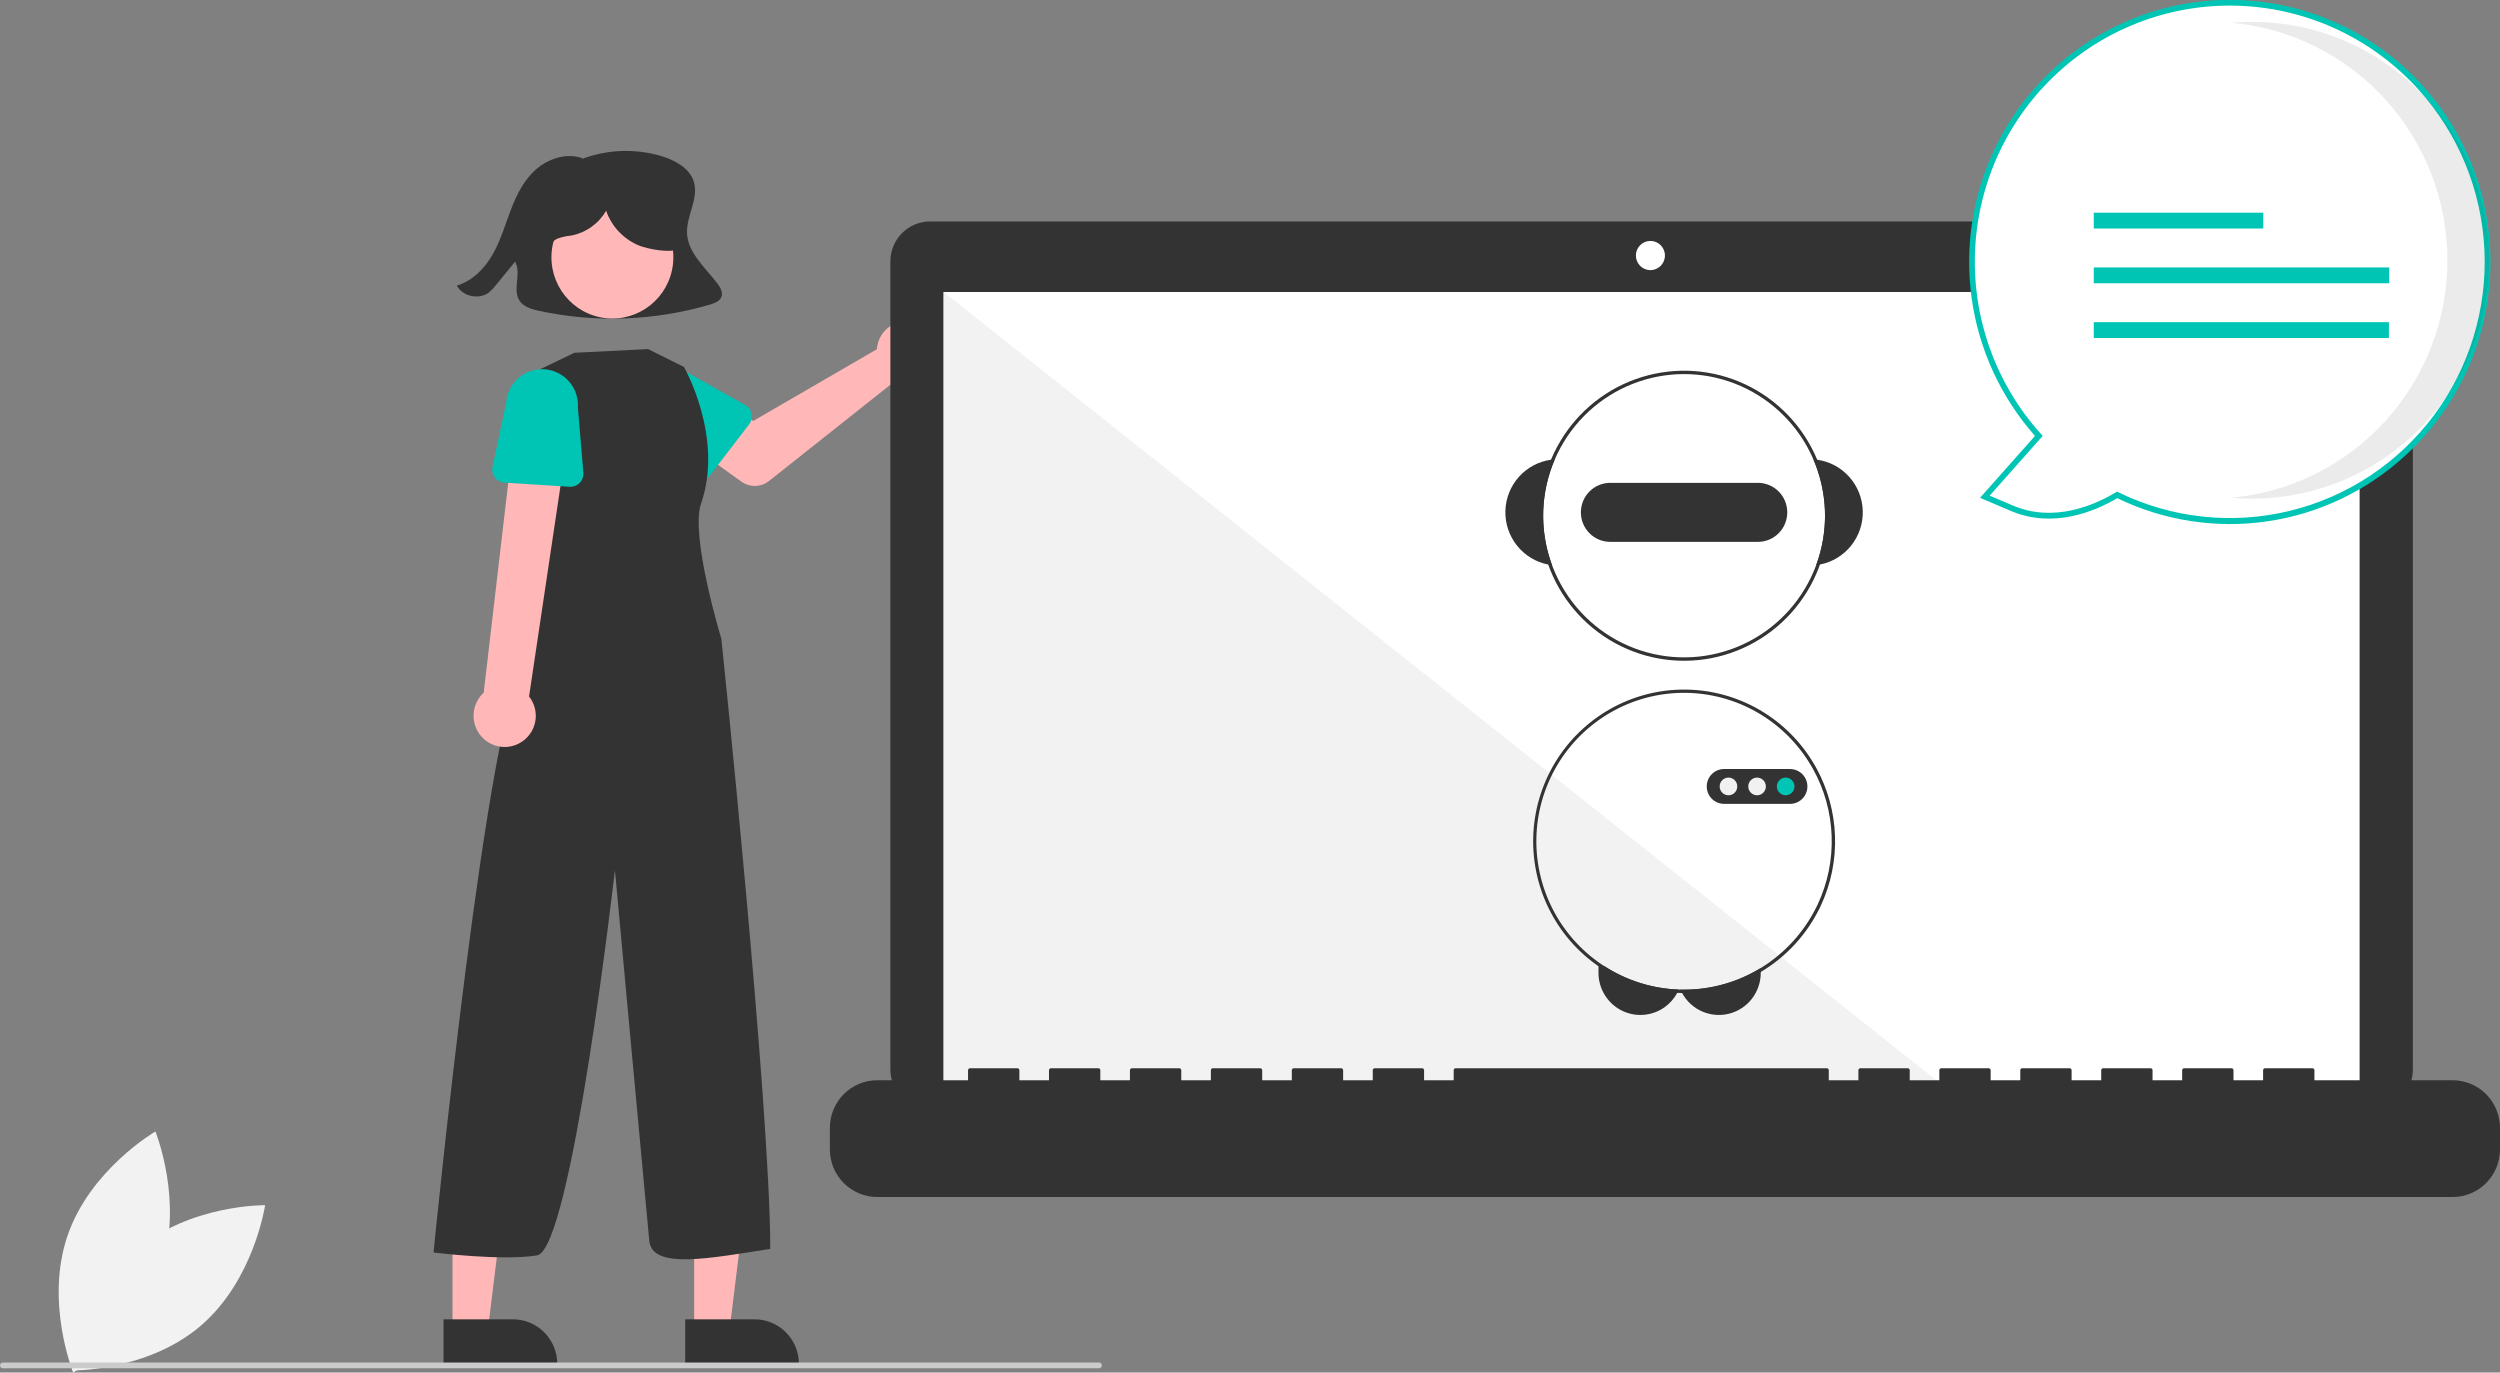 <svg width="255" height="140" viewBox="0 0 255 140" fill="none" xmlns="http://www.w3.org/2000/svg">
<rect x="0" y="0" width="255" height="140" fill="#808080" stroke="none"/>
<g clip-path="url(#clip0)">
<path d="M13.927 127.497C8.493 132.154 7.365 139.792 7.365 139.792C7.365 139.792 15.047 139.88 20.481 135.223C25.915 130.566 27.043 122.928 27.043 122.928C27.043 122.928 19.361 122.84 13.927 127.497Z" fill="#F2F2F2"/>
<path d="M16.438 129.352C14.123 136.142 7.468 140.001 7.468 140.001C7.468 140.001 4.567 132.851 6.881 126.061C9.196 119.271 15.851 115.412 15.851 115.412C15.851 115.412 18.752 122.562 16.438 129.352Z" fill="#F2F2F2"/>
<path d="M73.157 28.893C71.927 27.292 70.19 25.81 70.079 23.834C69.979 22.022 71.323 20.223 70.756 18.489C70.32 17.156 68.882 16.351 67.476 15.925C64.785 15.122 61.906 15.233 59.285 16.242L59.427 16.142C57.827 15.569 55.957 16.16 54.698 17.255C53.439 18.351 52.691 19.869 52.111 21.39C51.53 22.912 51.08 24.488 50.274 25.915C49.467 27.341 48.232 28.638 46.603 29.131C47.148 30.225 48.853 30.6 49.853 29.846C50.109 29.638 50.339 29.399 50.538 29.136C51.205 28.32 51.871 27.505 52.539 26.69C53.225 27.917 52.2 29.61 53.043 30.746C53.478 31.332 54.273 31.554 55.011 31.714C60.778 32.951 66.761 32.727 72.421 31.065C72.876 30.93 73.378 30.744 73.567 30.331C73.785 29.853 73.48 29.314 73.157 28.893Z" fill="#333333"/>
<path d="M89.51 35.141C89.474 35.3 89.45 35.462 89.439 35.625L76.834 42.934L73.77 41.161L70.503 45.459L75.624 49.127C76.038 49.424 76.536 49.577 77.044 49.565C77.552 49.552 78.042 49.375 78.441 49.059L91.439 38.752C92.026 38.97 92.665 39.003 93.271 38.848C93.877 38.692 94.422 38.355 94.832 37.881C95.243 37.406 95.5 36.818 95.57 36.193C95.639 35.568 95.518 34.937 95.222 34.383C94.926 33.829 94.469 33.379 93.913 33.092C93.356 32.806 92.726 32.696 92.106 32.779C91.485 32.861 90.905 33.131 90.441 33.553C89.977 33.975 89.653 34.529 89.51 35.141Z" fill="#FFB7B7"/>
<path d="M76.412 43.281L72.338 48.589C72.222 48.74 72.075 48.864 71.907 48.953C71.74 49.041 71.554 49.093 71.365 49.103C71.175 49.114 70.986 49.083 70.809 49.013C70.633 48.943 70.473 48.836 70.342 48.699L65.729 43.885C64.963 43.285 64.465 42.403 64.344 41.434C64.224 40.465 64.491 39.488 65.086 38.717C65.682 37.946 66.558 37.443 67.522 37.32C68.486 37.197 69.459 37.464 70.227 38.061L76.012 41.312C76.177 41.406 76.321 41.533 76.433 41.687C76.545 41.841 76.623 42.018 76.661 42.205C76.699 42.392 76.696 42.584 76.653 42.77C76.611 42.956 76.528 43.13 76.412 43.281H76.412Z" fill="#00C5B4"/>
<path d="M70.805 135.752L74.403 135.752L76.114 121.805L70.805 121.805L70.805 135.752Z" fill="#FFB7B7"/>
<path d="M69.888 134.571L76.973 134.57H76.973C78.17 134.57 79.319 135.049 80.165 135.9C81.012 136.751 81.488 137.905 81.488 139.108V139.256L69.888 139.256L69.888 134.571Z" fill="#333333"/>
<path d="M46.156 135.752L49.753 135.752L51.465 121.805L46.155 121.805L46.156 135.752Z" fill="#FFB7B7"/>
<path d="M45.238 134.571L52.323 134.57H52.323C53.521 134.57 54.669 135.049 55.516 135.9C56.363 136.751 56.838 137.905 56.838 139.108V139.256L45.238 139.256L45.238 134.571Z" fill="#333333"/>
<path d="M68.645 26.921C69.019 23.491 66.556 20.404 63.143 20.028C59.73 19.651 56.659 22.127 56.284 25.558C55.909 28.988 58.373 32.075 61.786 32.451C65.199 32.828 68.27 30.352 68.645 26.921Z" fill="#FFB7B7"/>
<path d="M66.102 35.607L69.765 37.431C69.765 37.431 73.858 44.58 71.51 51.363C70.37 54.657 73.58 65.156 73.58 65.156C73.58 65.156 78.553 112.711 78.569 127.388C72.391 128.343 66.522 129.523 66.228 126.574C65.935 123.624 62.722 88.751 62.722 88.751C62.722 88.751 58.305 127.458 54.784 128.048C51.262 128.638 44.22 127.753 44.22 127.753C44.22 127.753 49.811 71.055 53.626 67.515L54.212 64.566L54.197 38.091L58.592 35.983L66.102 35.607Z" fill="#333333"/>
<path d="M52.999 75.799C53.404 75.578 53.757 75.271 54.031 74.899C54.306 74.527 54.496 74.099 54.588 73.645C54.68 73.191 54.672 72.722 54.564 72.272C54.456 71.822 54.252 71.4 53.965 71.038L58.225 42.499L52.659 42.23L49.339 70.651C48.765 71.177 48.403 71.895 48.321 72.671C48.239 73.446 48.443 74.225 48.894 74.859C49.345 75.494 50.013 75.94 50.769 76.113C51.526 76.286 52.319 76.174 52.999 75.799Z" fill="#FFB7B7"/>
<path d="M58.104 49.65L51.448 49.227C51.258 49.215 51.074 49.162 50.907 49.072C50.739 48.982 50.593 48.857 50.479 48.705C50.364 48.553 50.283 48.378 50.242 48.191C50.201 48.005 50.2 47.812 50.239 47.626L51.626 41.09C51.693 40.116 52.141 39.209 52.872 38.567C53.603 37.924 54.558 37.6 55.527 37.664C56.496 37.729 57.4 38.177 58.041 38.91C58.681 39.643 59.007 40.602 58.945 41.576L59.503 48.214C59.519 48.404 59.494 48.595 59.429 48.775C59.365 48.954 59.263 49.117 59.13 49.254C58.998 49.39 58.837 49.496 58.66 49.564C58.483 49.632 58.293 49.662 58.104 49.65L58.104 49.65Z" fill="#00C5B4"/>
<path d="M242.061 22.588H94.869C93.795 22.588 92.764 23.017 92.005 23.78C91.245 24.544 90.818 25.58 90.818 26.66V109.09C90.818 110.17 91.245 111.205 92.005 111.969C92.764 112.733 93.795 113.162 94.869 113.162H242.061C243.135 113.162 244.166 112.733 244.925 111.969C245.685 111.205 246.112 110.17 246.112 109.09V26.66C246.112 25.58 245.685 24.544 244.925 23.78C244.166 23.017 243.135 22.588 242.061 22.588Z" fill="#333333"/>
<path d="M240.68 29.785H96.25V111.674H240.68V29.785Z" fill="white"/>
<path d="M168.342 27.552C169.16 27.552 169.823 26.885 169.823 26.063C169.823 25.241 169.16 24.574 168.342 24.574C167.523 24.574 166.86 25.241 166.86 26.063C166.86 26.885 167.523 27.552 168.342 27.552Z" fill="white"/>
<path d="M199.375 111.674H96.25V29.785L199.375 111.674Z" fill="#F2F2F2"/>
<path d="M250.167 110.184H236.072V109.163C236.072 109.11 236.05 109.058 236.013 109.02C235.975 108.982 235.924 108.961 235.87 108.961H231.038C231.011 108.961 230.985 108.966 230.961 108.976C230.936 108.986 230.914 109.001 230.895 109.02C230.876 109.039 230.862 109.061 230.852 109.086C230.841 109.11 230.836 109.137 230.836 109.163V110.184H227.816V109.163C227.816 109.137 227.811 109.11 227.8 109.086C227.79 109.061 227.775 109.039 227.757 109.02C227.738 109.001 227.716 108.986 227.691 108.976C227.667 108.966 227.641 108.961 227.614 108.961H222.782C222.755 108.961 222.729 108.966 222.705 108.976C222.68 108.986 222.658 109.001 222.639 109.02C222.621 109.039 222.606 109.061 222.596 109.086C222.586 109.11 222.58 109.137 222.58 109.163V110.184H219.56V109.163C219.56 109.137 219.555 109.11 219.545 109.086C219.534 109.061 219.52 109.039 219.501 109.02C219.482 109.001 219.46 108.986 219.436 108.976C219.411 108.966 219.385 108.961 219.359 108.961H214.526C214.499 108.961 214.473 108.966 214.449 108.976C214.424 108.986 214.402 109.001 214.383 109.02C214.365 109.039 214.35 109.061 214.34 109.086C214.33 109.11 214.324 109.137 214.324 109.163V110.184H211.304V109.163C211.304 109.137 211.299 109.11 211.289 109.086C211.278 109.061 211.264 109.039 211.245 109.02C211.226 109.001 211.204 108.986 211.18 108.976C211.155 108.966 211.129 108.961 211.103 108.961H206.27C206.243 108.961 206.217 108.966 206.193 108.976C206.168 108.986 206.146 109.001 206.127 109.02C206.109 109.039 206.094 109.061 206.084 109.086C206.074 109.11 206.068 109.137 206.068 109.163V110.184H203.048V109.163C203.048 109.137 203.043 109.11 203.033 109.086C203.023 109.061 203.008 109.039 202.989 109.02C202.97 109.001 202.948 108.986 202.924 108.976C202.899 108.966 202.873 108.961 202.847 108.961H198.014C197.987 108.961 197.961 108.966 197.937 108.976C197.912 108.986 197.89 109.001 197.871 109.02C197.853 109.039 197.838 109.061 197.828 109.086C197.818 109.11 197.812 109.137 197.812 109.163V110.184H194.792V109.163C194.792 109.137 194.787 109.11 194.777 109.086C194.767 109.061 194.752 109.039 194.733 109.02C194.714 109.001 194.692 108.986 194.668 108.976C194.643 108.966 194.617 108.961 194.591 108.961H189.758C189.731 108.961 189.705 108.966 189.681 108.976C189.656 108.986 189.634 109.001 189.616 109.02C189.597 109.039 189.582 109.061 189.572 109.086C189.562 109.11 189.557 109.137 189.557 109.163V110.184H186.536V109.163C186.536 109.137 186.531 109.11 186.521 109.086C186.511 109.061 186.496 109.039 186.477 109.02C186.458 109.001 186.436 108.986 186.412 108.976C186.387 108.966 186.361 108.961 186.335 108.961H148.478C148.452 108.961 148.426 108.966 148.401 108.976C148.377 108.986 148.355 109.001 148.336 109.02C148.317 109.039 148.302 109.061 148.292 109.086C148.282 109.11 148.277 109.137 148.277 109.163V110.184H145.256V109.163C145.256 109.137 145.251 109.11 145.241 109.086C145.231 109.061 145.216 109.039 145.197 109.02C145.179 109.001 145.157 108.986 145.132 108.976C145.108 108.966 145.081 108.961 145.055 108.961H140.222C140.196 108.961 140.17 108.966 140.145 108.976C140.121 108.986 140.099 109.001 140.08 109.02C140.061 109.039 140.046 109.061 140.036 109.086C140.026 109.11 140.021 109.137 140.021 109.163V110.184H137V109.163C137 109.137 136.995 109.11 136.985 109.086C136.975 109.061 136.96 109.039 136.941 109.02C136.923 109.001 136.901 108.987 136.876 108.976C136.852 108.966 136.826 108.961 136.799 108.961H131.966C131.94 108.961 131.914 108.966 131.889 108.976C131.865 108.986 131.843 109.001 131.824 109.02C131.805 109.039 131.79 109.061 131.78 109.086C131.77 109.11 131.765 109.137 131.765 109.163V110.184H128.744V109.163C128.744 109.137 128.739 109.11 128.729 109.086C128.719 109.061 128.704 109.039 128.686 109.02C128.667 109.001 128.645 108.986 128.62 108.976C128.596 108.966 128.57 108.961 128.543 108.961H123.71C123.684 108.961 123.658 108.966 123.633 108.976C123.609 108.986 123.587 109.001 123.568 109.02C123.549 109.039 123.534 109.061 123.524 109.086C123.514 109.11 123.509 109.137 123.509 109.163V110.184H120.489V109.163C120.489 109.137 120.483 109.11 120.473 109.086C120.463 109.061 120.448 109.039 120.43 109.02C120.411 109.001 120.389 108.986 120.364 108.976C120.34 108.966 120.314 108.961 120.287 108.961H115.454C115.428 108.961 115.402 108.966 115.377 108.976C115.353 108.986 115.331 109.001 115.312 109.02C115.293 109.039 115.279 109.061 115.268 109.086C115.258 109.11 115.253 109.137 115.253 109.163V110.184H112.233V109.163C112.233 109.137 112.227 109.11 112.217 109.086C112.207 109.061 112.192 109.039 112.174 109.02C112.155 109.001 112.133 108.986 112.108 108.976C112.084 108.966 112.058 108.961 112.031 108.961H107.199C107.145 108.961 107.094 108.982 107.056 109.02C107.018 109.058 106.997 109.11 106.997 109.163V110.184H103.977V109.163C103.977 109.137 103.971 109.11 103.961 109.086C103.951 109.061 103.936 109.039 103.918 109.02C103.899 109.001 103.877 108.987 103.852 108.976C103.828 108.966 103.802 108.961 103.775 108.961H98.943C98.889 108.961 98.838 108.982 98.8 109.02C98.762 109.058 98.741 109.11 98.741 109.163V110.184H89.478C88.844 110.184 88.215 110.31 87.629 110.554C87.043 110.798 86.51 111.156 86.061 111.607C85.612 112.058 85.256 112.593 85.014 113.183C84.771 113.772 84.646 114.404 84.646 115.041V117.238C84.646 118.526 85.155 119.762 86.061 120.672C86.968 121.583 88.197 122.095 89.478 122.095H250.167C251.449 122.095 252.678 121.583 253.584 120.672C254.491 119.762 255 118.526 255 117.238V115.041C255 114.404 254.875 113.772 254.632 113.183C254.389 112.593 254.033 112.058 253.584 111.607C253.136 111.156 252.603 110.798 252.017 110.554C251.43 110.31 250.802 110.184 250.167 110.184Z" fill="#333333"/>
<path d="M171.243 100.935C171.195 101.05 171.141 101.163 171.081 101.272C170.765 101.857 170.32 102.36 169.78 102.743C169.14 103.196 168.388 103.463 167.607 103.516C166.826 103.569 166.046 103.405 165.351 103.043C164.656 102.681 164.074 102.133 163.668 101.461C163.261 100.789 163.046 100.017 163.046 99.23V98.537H163.632C165.906 100.015 168.537 100.844 171.243 100.935Z" fill="#333333"/>
<path d="M179.596 98.74V99.231C179.596 100.185 179.28 101.112 178.698 101.866C178.115 102.62 177.299 103.157 176.379 103.393C175.459 103.629 174.486 103.55 173.616 103.168C172.745 102.787 172.026 102.125 171.572 101.286C171.509 101.174 171.453 101.059 171.402 100.941C171.527 100.944 171.65 100.946 171.776 100.946C174.535 100.949 177.241 100.186 179.596 98.74Z" fill="#333333"/>
<path d="M185.354 46.893C185.225 46.874 185.095 46.862 184.965 46.853C186.443 50.277 186.546 54.144 185.251 57.642C185.381 57.626 185.509 57.605 185.638 57.581C186.891 57.337 188.018 56.654 188.817 55.653C189.616 54.653 190.036 53.399 190.002 52.116C189.968 50.833 189.482 49.604 188.631 48.648C187.78 47.691 186.618 47.069 185.354 46.893Z" fill="#333333"/>
<path d="M158.586 46.853C158.456 46.862 158.326 46.874 158.197 46.893C156.933 47.07 155.771 47.691 154.92 48.648C154.069 49.604 153.583 50.833 153.549 52.116C153.515 53.399 153.935 54.652 154.734 55.653C155.533 56.654 156.66 57.337 157.913 57.581C158.042 57.605 158.17 57.626 158.3 57.642C157.005 54.144 157.108 50.277 158.586 46.853Z" fill="#333333"/>
<path d="M185.354 46.893C183.944 43.508 181.332 40.77 178.026 39.212C174.72 37.654 170.956 37.386 167.465 38.462C163.974 39.537 161.005 41.878 159.135 45.031C157.265 48.183 156.628 51.921 157.347 55.52C158.067 59.117 160.091 62.318 163.027 64.5C165.963 66.682 169.601 67.689 173.235 67.326C176.868 66.963 180.237 65.255 182.688 62.534C185.139 59.813 186.496 56.274 186.495 52.604C186.495 50.643 186.107 48.702 185.354 46.893ZM185.251 57.642C183.999 61.024 181.532 63.813 178.337 65.46C175.142 67.107 171.449 67.492 167.985 66.539C164.522 65.586 161.538 63.365 159.623 60.312C157.707 57.26 156.997 53.597 157.633 50.045C158.269 46.493 160.205 43.309 163.06 41.119C165.914 38.93 169.481 37.894 173.057 38.215C176.634 38.536 179.962 40.191 182.385 42.854C184.809 45.517 186.153 48.995 186.153 52.604C186.152 54.324 185.847 56.03 185.251 57.642Z" fill="#333333"/>
<path d="M179.307 49.25H164.244C163.45 49.25 162.688 49.567 162.126 50.132C161.565 50.696 161.249 51.462 161.249 52.261C161.249 53.059 161.565 53.825 162.126 54.389C162.688 54.954 163.45 55.271 164.244 55.271H179.307C180.101 55.271 180.863 54.954 181.425 54.389C181.986 53.825 182.302 53.059 182.302 52.261C182.302 51.462 181.986 50.696 181.425 50.132C180.863 49.567 180.101 49.25 179.307 49.25Z" fill="#333333"/>
<path d="M185.251 78.314C185.196 78.212 185.14 78.112 185.082 78.014C185.08 78.011 185.078 78.009 185.076 78.006C183.73 75.689 181.807 73.763 179.496 72.419C177.185 71.074 174.567 70.357 171.897 70.336C169.227 70.316 166.598 70.994 164.267 72.303C161.937 73.613 159.985 75.509 158.604 77.805C157.222 80.102 156.459 82.72 156.388 85.402C156.317 88.085 156.942 90.74 158.2 93.107C159.458 95.474 161.307 97.471 163.565 98.903C165.824 100.334 168.413 101.151 171.081 101.273C171.243 101.282 171.408 101.287 171.572 101.287C171.64 101.29 171.707 101.29 171.776 101.29C174.527 101.294 177.229 100.552 179.596 99.142C182.167 97.612 184.244 95.369 185.576 92.682C185.578 92.678 185.58 92.677 185.581 92.673C185.633 92.57 185.682 92.465 185.732 92.359C186.761 90.146 187.255 87.719 187.171 85.278C187.087 82.837 186.429 80.45 185.251 78.314H185.251ZM185.398 92.264C185.349 92.371 185.297 92.475 185.244 92.579C183.971 95.123 182.014 97.257 179.596 98.741C177.241 100.186 174.535 100.95 171.776 100.946C171.651 100.946 171.527 100.945 171.402 100.941C171.349 100.941 171.296 100.939 171.243 100.936C168.63 100.844 166.085 100.07 163.86 98.69C161.635 97.31 159.805 95.371 158.551 93.065C157.298 90.758 156.663 88.163 156.71 85.535C156.757 82.908 157.484 80.337 158.819 78.078C160.154 75.818 162.052 73.946 164.325 72.647C166.598 71.348 169.169 70.666 171.784 70.669C174.399 70.671 176.968 71.358 179.239 72.661C181.509 73.965 183.403 75.84 184.734 78.102C184.736 78.106 184.738 78.107 184.739 78.111C184.799 78.209 184.857 78.309 184.912 78.408C186.087 80.511 186.744 82.867 186.828 85.277C186.913 87.687 186.423 90.083 185.398 92.264Z" fill="#333333"/>
<path d="M183.615 78.772C183.315 78.557 182.956 78.441 182.588 78.439H175.856C175.387 78.439 174.937 78.627 174.606 78.96C174.274 79.293 174.088 79.745 174.088 80.216C174.088 80.688 174.274 81.14 174.606 81.473C174.937 81.806 175.387 81.994 175.856 81.994H182.588C182.708 81.994 182.828 81.982 182.945 81.957C183.063 81.932 183.177 81.896 183.288 81.849C183.576 81.725 183.825 81.525 184.011 81.272C184.197 81.018 184.313 80.719 184.346 80.406C184.379 80.093 184.329 79.777 184.2 79.489C184.072 79.202 183.87 78.954 183.615 78.772L183.615 78.772Z" fill="#333333"/>
<path d="M176.304 81.119C176.8 81.119 177.202 80.715 177.202 80.217C177.202 79.718 176.8 79.314 176.304 79.314C175.808 79.314 175.406 79.718 175.406 80.217C175.406 80.715 175.808 81.119 176.304 81.119Z" fill="#F1F1F1"/>
<path d="M179.221 81.119C179.717 81.119 180.119 80.715 180.119 80.217C180.119 79.718 179.717 79.314 179.221 79.314C178.726 79.314 178.324 79.718 178.324 80.217C178.324 80.715 178.726 81.119 179.221 81.119Z" fill="#F1F1F1"/>
<path d="M182.139 81.119C182.635 81.119 183.036 80.715 183.036 80.217C183.036 79.718 182.635 79.314 182.139 79.314C181.643 79.314 181.241 79.718 181.241 80.217C181.241 80.715 181.643 81.119 182.139 81.119Z" fill="#00C5B4"/>
<path d="M215.947 50.479C213.613 51.886 209.454 53.649 205.204 51.837L202.456 50.666L207.962 44.463C203.568 39.594 201.138 33.255 201.145 26.682C201.151 20.109 203.595 13.774 207.998 8.915C212.401 4.055 218.448 1.019 224.959 0.399C231.469 -0.221 237.976 1.62 243.208 5.562C248.441 9.505 252.024 15.265 253.259 21.72C254.493 28.175 253.29 34.86 249.885 40.471C246.479 46.083 241.115 50.217 234.84 52.067C228.565 53.918 221.829 53.351 215.947 50.479Z" fill="white"/>
<path d="M215.961 50.813C213.718 52.137 209.445 53.966 205.089 52.109L201.965 50.777L207.568 44.464C204.081 40.522 201.834 35.632 201.107 30.409C200.38 25.186 201.208 19.863 203.485 15.112C205.762 10.361 209.387 6.393 213.904 3.708C218.42 1.023 223.626 -0.258 228.866 0.025C234.105 0.308 239.144 2.143 243.348 5.299C247.552 8.455 250.733 12.791 252.49 17.76C254.247 22.73 254.502 28.111 253.222 33.225C251.943 38.34 249.186 42.96 245.299 46.503C241.396 50.083 236.516 52.406 231.287 53.174C226.059 53.943 220.721 53.12 215.961 50.813H215.961ZM246.697 9.153C244.403 6.61 241.634 4.546 238.547 3.079C235.459 1.612 232.115 0.77 228.704 0.603C225.293 0.435 221.883 0.944 218.668 2.101C215.453 3.259 212.496 5.041 209.967 7.347C207.437 9.653 205.384 12.437 203.925 15.54C202.467 18.643 201.63 22.005 201.464 25.434C201.298 28.862 201.806 32.289 202.958 35.52C204.11 38.752 205.884 41.723 208.179 44.265L208.356 44.461L202.948 50.555L205.318 51.566C209.525 53.359 213.689 51.496 215.796 50.226L215.932 50.144L216.075 50.214C221.507 52.866 227.689 53.536 233.559 52.107C239.428 50.678 244.62 47.24 248.242 42.383C251.865 37.525 253.692 31.552 253.41 25.489C253.128 19.425 250.754 13.649 246.697 9.153L246.697 9.153Z" fill="#00C5B4"/>
<path opacity="0.1" d="M249.635 26.544C249.635 20.467 247.371 14.609 243.288 10.126C239.206 5.642 233.601 2.858 227.577 2.32C228.282 2.258 228.995 2.225 229.716 2.225C236.131 2.228 242.282 4.792 246.816 9.353C251.351 13.913 253.898 20.097 253.898 26.544C253.898 32.992 251.351 39.175 246.816 43.736C242.282 48.296 236.131 50.86 229.716 50.864C228.996 50.864 228.285 50.83 227.581 50.768C233.603 50.23 239.207 47.445 243.289 42.962C247.371 38.478 249.635 32.622 249.635 26.544Z" fill="#333333"/>
<path d="M230.852 21.695H213.563V23.309H230.852V21.695Z" fill="#00C5B4"/>
<path d="M243.697 27.279H213.563V28.893H243.697V27.279Z" fill="#00C5B4"/>
<path d="M243.668 32.861H213.563V34.475H243.668V32.861Z" fill="#00C5B4"/>
<path d="M112.097 139.565H0.293C0.216 139.565 0.141 139.533 0.086 139.478C0.031 139.423 0 139.348 0 139.27C0 139.191 0.031 139.116 0.086 139.061C0.141 139.006 0.216 138.975 0.293 138.975H112.097C112.175 138.975 112.249 139.006 112.304 139.061C112.359 139.116 112.39 139.191 112.39 139.27C112.39 139.348 112.359 139.423 112.304 139.478C112.249 139.533 112.175 139.565 112.097 139.565Z" fill="#CBCBCB"/>
<path d="M68.981 22.177C68.739 21.073 67.952 20.157 67.045 19.487C65.55 18.382 63.718 17.839 61.866 17.952C60.014 18.065 58.26 18.828 56.91 20.107C56.156 20.776 55.612 21.653 55.345 22.628C55.218 23.116 55.211 23.627 55.325 24.118C55.439 24.609 55.671 25.064 56.001 25.444L56.125 25.522C56.012 25.042 56.383 24.562 56.827 24.351C57.288 24.18 57.769 24.072 58.258 24.028C58.998 23.887 59.7 23.589 60.315 23.152C60.931 22.716 61.446 22.152 61.826 21.498C62.107 22.302 62.557 23.037 63.144 23.653C63.732 24.268 64.444 24.75 65.232 25.066C66.054 25.389 68.311 25.833 69.093 25.423C70.091 24.9 69.223 23.282 68.981 22.177Z" fill="#333333"/>
</g>
<defs>
<clipPath id="clip0">
<rect width="255" height="140" fill="white"/>
</clipPath>
</defs>
</svg>
